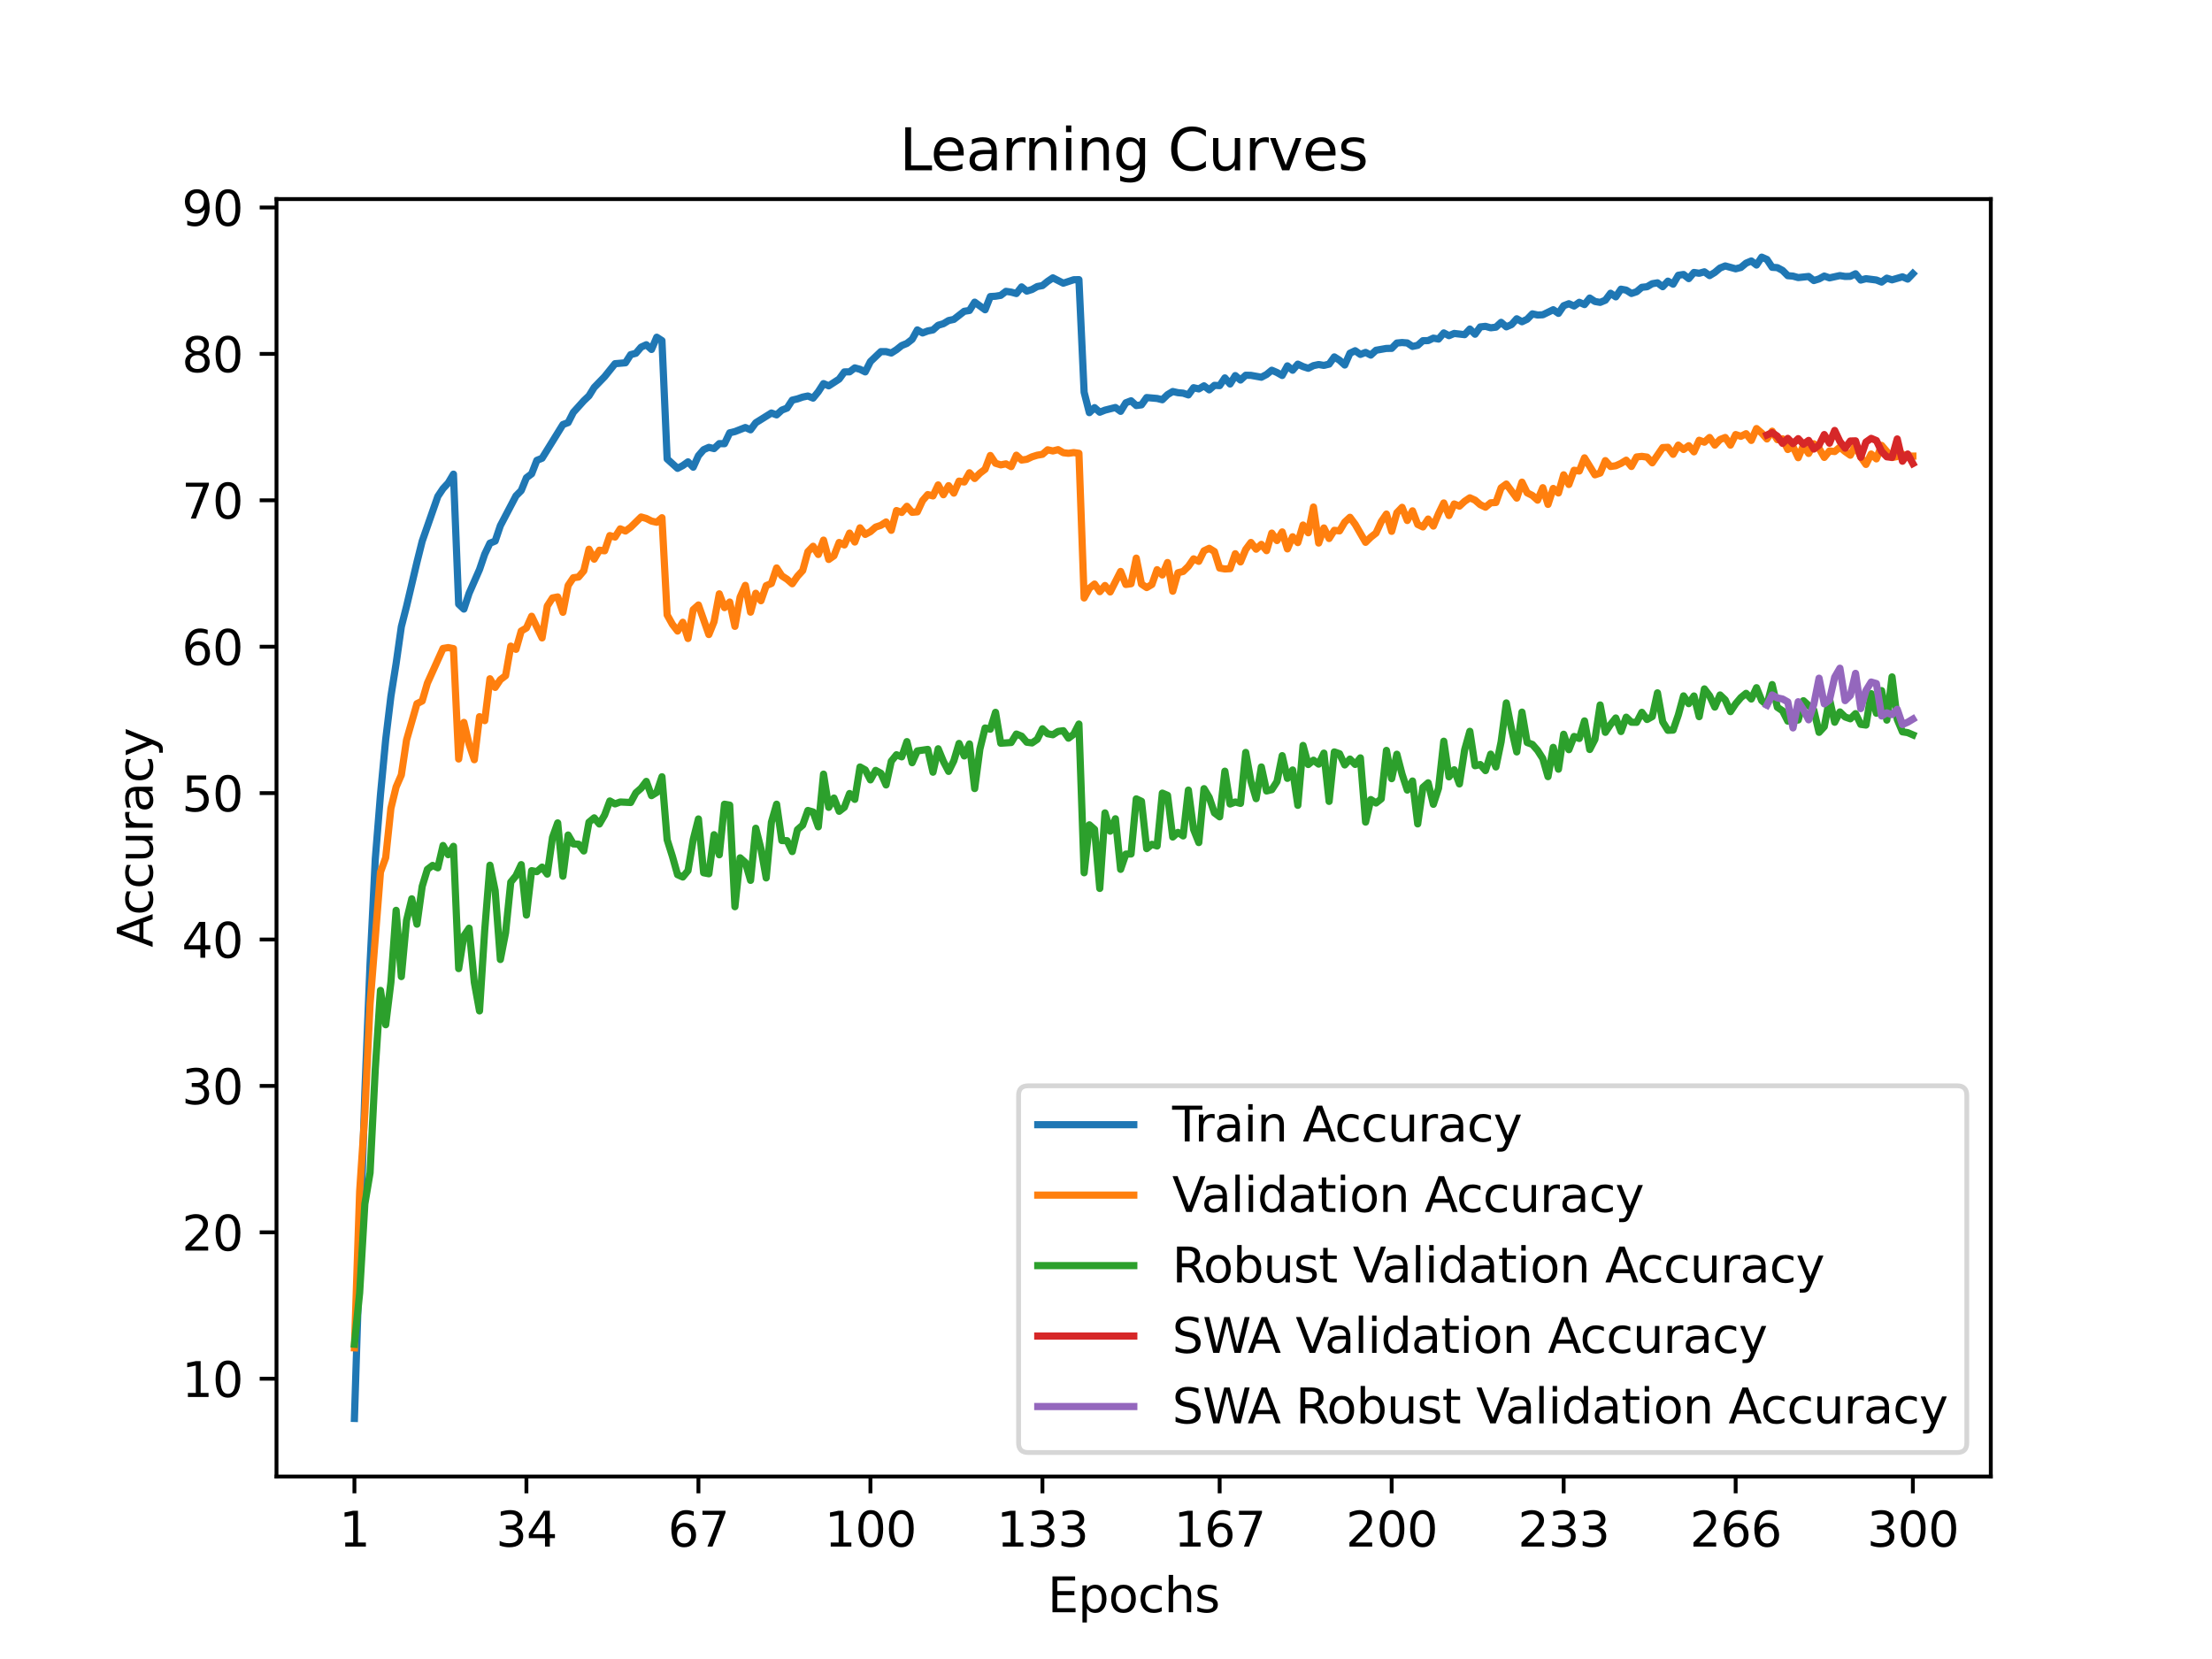 <?xml version="1.0" encoding="utf-8" standalone="no"?>
<!DOCTYPE svg PUBLIC "-//W3C//DTD SVG 1.1//EN"
  "http://www.w3.org/Graphics/SVG/1.1/DTD/svg11.dtd">
<svg xmlns:xlink="http://www.w3.org/1999/xlink" width="460.8pt" height="345.6pt" viewBox="0 0 460.8 345.6" xmlns="http://www.w3.org/2000/svg" version="1.1">
 <defs>
  <style type="text/css">*{stroke-linejoin: round; stroke-linecap: butt}</style>
 </defs>
 <g id="figure_1">
  <g id="patch_1">
   <path d="M 0 345.6 
L 460.8 345.6 
L 460.8 0 
L 0 0 
z
" style="fill: #ffffff"/>
  </g>
  <g id="axes_1">
   <g id="patch_2">
    <path d="M 57.6 307.584 
L 414.72 307.584 
L 414.72 41.472 
L 57.6 41.472 
z
" style="fill: #ffffff"/>
   </g>
   <g id="matplotlib.axis_1">
    <g id="xtick_1">
     <g id="line2d_1">
      <defs>
       <path id="m2b0ee8f281" d="M 0 0 
L 0 3.5 
" style="stroke: #000000; stroke-width: 0.8"/>
      </defs>
      <g>
       <use xlink:href="#m2b0ee8f281" x="73.833" y="307.584" style="stroke: #000000; stroke-width: 0.8"/>
      </g>
     </g>
     <g id="text_1">
      <!-- 1 -->
      <g transform="translate(70.651 322.182) scale(0.1 -0.1)">
       <defs>
        <path id="DejaVuSans-31" d="M 794 531 
L 1825 531 
L 1825 4091 
L 703 3866 
L 703 4441 
L 1819 4666 
L 2450 4666 
L 2450 531 
L 3481 531 
L 3481 0 
L 794 0 
L 794 531 
z
" transform="scale(0.016)"/>
       </defs>
       <use xlink:href="#DejaVuSans-31"/>
      </g>
     </g>
    </g>
    <g id="xtick_2">
     <g id="line2d_2">
      <g>
       <use xlink:href="#m2b0ee8f281" x="109.664" y="307.584" style="stroke: #000000; stroke-width: 0.8"/>
      </g>
     </g>
     <g id="text_2">
      <!-- 34 -->
      <g transform="translate(103.302 322.182) scale(0.1 -0.1)">
       <defs>
        <path id="DejaVuSans-33" d="M 2597 2516 
Q 3050 2419 3304 2112 
Q 3559 1806 3559 1356 
Q 3559 666 3084 287 
Q 2609 -91 1734 -91 
Q 1441 -91 1130 -33 
Q 819 25 488 141 
L 488 750 
Q 750 597 1062 519 
Q 1375 441 1716 441 
Q 2309 441 2620 675 
Q 2931 909 2931 1356 
Q 2931 1769 2642 2001 
Q 2353 2234 1838 2234 
L 1294 2234 
L 1294 2753 
L 1863 2753 
Q 2328 2753 2575 2939 
Q 2822 3125 2822 3475 
Q 2822 3834 2567 4026 
Q 2313 4219 1838 4219 
Q 1578 4219 1281 4162 
Q 984 4106 628 3988 
L 628 4550 
Q 988 4650 1302 4700 
Q 1616 4750 1894 4750 
Q 2613 4750 3031 4423 
Q 3450 4097 3450 3541 
Q 3450 3153 3228 2886 
Q 3006 2619 2597 2516 
z
" transform="scale(0.016)"/>
        <path id="DejaVuSans-34" d="M 2419 4116 
L 825 1625 
L 2419 1625 
L 2419 4116 
z
M 2253 4666 
L 3047 4666 
L 3047 1625 
L 3713 1625 
L 3713 1100 
L 3047 1100 
L 3047 0 
L 2419 0 
L 2419 1100 
L 313 1100 
L 313 1709 
L 2253 4666 
z
" transform="scale(0.016)"/>
       </defs>
       <use xlink:href="#DejaVuSans-33"/>
       <use xlink:href="#DejaVuSans-34" x="63.623"/>
      </g>
     </g>
    </g>
    <g id="xtick_3">
     <g id="line2d_3">
      <g>
       <use xlink:href="#m2b0ee8f281" x="145.496" y="307.584" style="stroke: #000000; stroke-width: 0.8"/>
      </g>
     </g>
     <g id="text_3">
      <!-- 67 -->
      <g transform="translate(139.133 322.182) scale(0.1 -0.1)">
       <defs>
        <path id="DejaVuSans-36" d="M 2113 2584 
Q 1688 2584 1439 2293 
Q 1191 2003 1191 1497 
Q 1191 994 1439 701 
Q 1688 409 2113 409 
Q 2538 409 2786 701 
Q 3034 994 3034 1497 
Q 3034 2003 2786 2293 
Q 2538 2584 2113 2584 
z
M 3366 4563 
L 3366 3988 
Q 3128 4100 2886 4159 
Q 2644 4219 2406 4219 
Q 1781 4219 1451 3797 
Q 1122 3375 1075 2522 
Q 1259 2794 1537 2939 
Q 1816 3084 2150 3084 
Q 2853 3084 3261 2657 
Q 3669 2231 3669 1497 
Q 3669 778 3244 343 
Q 2819 -91 2113 -91 
Q 1303 -91 875 529 
Q 447 1150 447 2328 
Q 447 3434 972 4092 
Q 1497 4750 2381 4750 
Q 2619 4750 2861 4703 
Q 3103 4656 3366 4563 
z
" transform="scale(0.016)"/>
        <path id="DejaVuSans-37" d="M 525 4666 
L 3525 4666 
L 3525 4397 
L 1831 0 
L 1172 0 
L 2766 4134 
L 525 4134 
L 525 4666 
z
" transform="scale(0.016)"/>
       </defs>
       <use xlink:href="#DejaVuSans-36"/>
       <use xlink:href="#DejaVuSans-37" x="63.623"/>
      </g>
     </g>
    </g>
    <g id="xtick_4">
     <g id="line2d_4">
      <g>
       <use xlink:href="#m2b0ee8f281" x="181.327" y="307.584" style="stroke: #000000; stroke-width: 0.8"/>
      </g>
     </g>
     <g id="text_4">
      <!-- 100 -->
      <g transform="translate(171.783 322.182) scale(0.1 -0.1)">
       <defs>
        <path id="DejaVuSans-30" d="M 2034 4250 
Q 1547 4250 1301 3770 
Q 1056 3291 1056 2328 
Q 1056 1369 1301 889 
Q 1547 409 2034 409 
Q 2525 409 2770 889 
Q 3016 1369 3016 2328 
Q 3016 3291 2770 3770 
Q 2525 4250 2034 4250 
z
M 2034 4750 
Q 2819 4750 3233 4129 
Q 3647 3509 3647 2328 
Q 3647 1150 3233 529 
Q 2819 -91 2034 -91 
Q 1250 -91 836 529 
Q 422 1150 422 2328 
Q 422 3509 836 4129 
Q 1250 4750 2034 4750 
z
" transform="scale(0.016)"/>
       </defs>
       <use xlink:href="#DejaVuSans-31"/>
       <use xlink:href="#DejaVuSans-30" x="63.623"/>
       <use xlink:href="#DejaVuSans-30" x="127.246"/>
      </g>
     </g>
    </g>
    <g id="xtick_5">
     <g id="line2d_5">
      <g>
       <use xlink:href="#m2b0ee8f281" x="217.158" y="307.584" style="stroke: #000000; stroke-width: 0.8"/>
      </g>
     </g>
     <g id="text_5">
      <!-- 133 -->
      <g transform="translate(207.615 322.182) scale(0.1 -0.1)">
       <use xlink:href="#DejaVuSans-31"/>
       <use xlink:href="#DejaVuSans-33" x="63.623"/>
       <use xlink:href="#DejaVuSans-33" x="127.246"/>
      </g>
     </g>
    </g>
    <g id="xtick_6">
     <g id="line2d_6">
      <g>
       <use xlink:href="#m2b0ee8f281" x="254.076" y="307.584" style="stroke: #000000; stroke-width: 0.8"/>
      </g>
     </g>
     <g id="text_6">
      <!-- 167 -->
      <g transform="translate(244.532 322.182) scale(0.1 -0.1)">
       <use xlink:href="#DejaVuSans-31"/>
       <use xlink:href="#DejaVuSans-36" x="63.623"/>
       <use xlink:href="#DejaVuSans-37" x="127.246"/>
      </g>
     </g>
    </g>
    <g id="xtick_7">
     <g id="line2d_7">
      <g>
       <use xlink:href="#m2b0ee8f281" x="289.907" y="307.584" style="stroke: #000000; stroke-width: 0.8"/>
      </g>
     </g>
     <g id="text_7">
      <!-- 200 -->
      <g transform="translate(280.363 322.182) scale(0.1 -0.1)">
       <defs>
        <path id="DejaVuSans-32" d="M 1228 531 
L 3431 531 
L 3431 0 
L 469 0 
L 469 531 
Q 828 903 1448 1529 
Q 2069 2156 2228 2338 
Q 2531 2678 2651 2914 
Q 2772 3150 2772 3378 
Q 2772 3750 2511 3984 
Q 2250 4219 1831 4219 
Q 1534 4219 1204 4116 
Q 875 4013 500 3803 
L 500 4441 
Q 881 4594 1212 4672 
Q 1544 4750 1819 4750 
Q 2544 4750 2975 4387 
Q 3406 4025 3406 3419 
Q 3406 3131 3298 2873 
Q 3191 2616 2906 2266 
Q 2828 2175 2409 1742 
Q 1991 1309 1228 531 
z
" transform="scale(0.016)"/>
       </defs>
       <use xlink:href="#DejaVuSans-32"/>
       <use xlink:href="#DejaVuSans-30" x="63.623"/>
       <use xlink:href="#DejaVuSans-30" x="127.246"/>
      </g>
     </g>
    </g>
    <g id="xtick_8">
     <g id="line2d_8">
      <g>
       <use xlink:href="#m2b0ee8f281" x="325.739" y="307.584" style="stroke: #000000; stroke-width: 0.8"/>
      </g>
     </g>
     <g id="text_8">
      <!-- 233 -->
      <g transform="translate(316.195 322.182) scale(0.1 -0.1)">
       <use xlink:href="#DejaVuSans-32"/>
       <use xlink:href="#DejaVuSans-33" x="63.623"/>
       <use xlink:href="#DejaVuSans-33" x="127.246"/>
      </g>
     </g>
    </g>
    <g id="xtick_9">
     <g id="line2d_9">
      <g>
       <use xlink:href="#m2b0ee8f281" x="361.57" y="307.584" style="stroke: #000000; stroke-width: 0.8"/>
      </g>
     </g>
     <g id="text_9">
      <!-- 266 -->
      <g transform="translate(352.026 322.182) scale(0.1 -0.1)">
       <use xlink:href="#DejaVuSans-32"/>
       <use xlink:href="#DejaVuSans-36" x="63.623"/>
       <use xlink:href="#DejaVuSans-36" x="127.246"/>
      </g>
     </g>
    </g>
    <g id="xtick_10">
     <g id="line2d_10">
      <g>
       <use xlink:href="#m2b0ee8f281" x="398.487" y="307.584" style="stroke: #000000; stroke-width: 0.8"/>
      </g>
     </g>
     <g id="text_10">
      <!-- 300 -->
      <g transform="translate(388.944 322.182) scale(0.1 -0.1)">
       <use xlink:href="#DejaVuSans-33"/>
       <use xlink:href="#DejaVuSans-30" x="63.623"/>
       <use xlink:href="#DejaVuSans-30" x="127.246"/>
      </g>
     </g>
    </g>
    <g id="text_11">
     <!-- Epochs -->
     <g transform="translate(218.244 335.861) scale(0.1 -0.1)">
      <defs>
       <path id="DejaVuSans-45" d="M 628 4666 
L 3578 4666 
L 3578 4134 
L 1259 4134 
L 1259 2753 
L 3481 2753 
L 3481 2222 
L 1259 2222 
L 1259 531 
L 3634 531 
L 3634 0 
L 628 0 
L 628 4666 
z
" transform="scale(0.016)"/>
       <path id="DejaVuSans-70" d="M 1159 525 
L 1159 -1331 
L 581 -1331 
L 581 3500 
L 1159 3500 
L 1159 2969 
Q 1341 3281 1617 3432 
Q 1894 3584 2278 3584 
Q 2916 3584 3314 3078 
Q 3713 2572 3713 1747 
Q 3713 922 3314 415 
Q 2916 -91 2278 -91 
Q 1894 -91 1617 61 
Q 1341 213 1159 525 
z
M 3116 1747 
Q 3116 2381 2855 2742 
Q 2594 3103 2138 3103 
Q 1681 3103 1420 2742 
Q 1159 2381 1159 1747 
Q 1159 1113 1420 752 
Q 1681 391 2138 391 
Q 2594 391 2855 752 
Q 3116 1113 3116 1747 
z
" transform="scale(0.016)"/>
       <path id="DejaVuSans-6f" d="M 1959 3097 
Q 1497 3097 1228 2736 
Q 959 2375 959 1747 
Q 959 1119 1226 758 
Q 1494 397 1959 397 
Q 2419 397 2687 759 
Q 2956 1122 2956 1747 
Q 2956 2369 2687 2733 
Q 2419 3097 1959 3097 
z
M 1959 3584 
Q 2709 3584 3137 3096 
Q 3566 2609 3566 1747 
Q 3566 888 3137 398 
Q 2709 -91 1959 -91 
Q 1206 -91 779 398 
Q 353 888 353 1747 
Q 353 2609 779 3096 
Q 1206 3584 1959 3584 
z
" transform="scale(0.016)"/>
       <path id="DejaVuSans-63" d="M 3122 3366 
L 3122 2828 
Q 2878 2963 2633 3030 
Q 2388 3097 2138 3097 
Q 1578 3097 1268 2742 
Q 959 2388 959 1747 
Q 959 1106 1268 751 
Q 1578 397 2138 397 
Q 2388 397 2633 464 
Q 2878 531 3122 666 
L 3122 134 
Q 2881 22 2623 -34 
Q 2366 -91 2075 -91 
Q 1284 -91 818 406 
Q 353 903 353 1747 
Q 353 2603 823 3093 
Q 1294 3584 2113 3584 
Q 2378 3584 2631 3529 
Q 2884 3475 3122 3366 
z
" transform="scale(0.016)"/>
       <path id="DejaVuSans-68" d="M 3513 2113 
L 3513 0 
L 2938 0 
L 2938 2094 
Q 2938 2591 2744 2837 
Q 2550 3084 2163 3084 
Q 1697 3084 1428 2787 
Q 1159 2491 1159 1978 
L 1159 0 
L 581 0 
L 581 4863 
L 1159 4863 
L 1159 2956 
Q 1366 3272 1645 3428 
Q 1925 3584 2291 3584 
Q 2894 3584 3203 3211 
Q 3513 2838 3513 2113 
z
" transform="scale(0.016)"/>
       <path id="DejaVuSans-73" d="M 2834 3397 
L 2834 2853 
Q 2591 2978 2328 3040 
Q 2066 3103 1784 3103 
Q 1356 3103 1142 2972 
Q 928 2841 928 2578 
Q 928 2378 1081 2264 
Q 1234 2150 1697 2047 
L 1894 2003 
Q 2506 1872 2764 1633 
Q 3022 1394 3022 966 
Q 3022 478 2636 193 
Q 2250 -91 1575 -91 
Q 1294 -91 989 -36 
Q 684 19 347 128 
L 347 722 
Q 666 556 975 473 
Q 1284 391 1588 391 
Q 1994 391 2212 530 
Q 2431 669 2431 922 
Q 2431 1156 2273 1281 
Q 2116 1406 1581 1522 
L 1381 1569 
Q 847 1681 609 1914 
Q 372 2147 372 2553 
Q 372 3047 722 3315 
Q 1072 3584 1716 3584 
Q 2034 3584 2315 3537 
Q 2597 3491 2834 3397 
z
" transform="scale(0.016)"/>
      </defs>
      <use xlink:href="#DejaVuSans-45"/>
      <use xlink:href="#DejaVuSans-70" x="63.184"/>
      <use xlink:href="#DejaVuSans-6f" x="126.66"/>
      <use xlink:href="#DejaVuSans-63" x="187.842"/>
      <use xlink:href="#DejaVuSans-68" x="242.822"/>
      <use xlink:href="#DejaVuSans-73" x="306.201"/>
     </g>
    </g>
   </g>
   <g id="matplotlib.axis_2">
    <g id="ytick_1">
     <g id="line2d_11">
      <defs>
       <path id="m6cc49aace4" d="M 0 0 
L -3.5 0 
" style="stroke: #000000; stroke-width: 0.8"/>
      </defs>
      <g>
       <use xlink:href="#m6cc49aace4" x="57.6" y="287.217" style="stroke: #000000; stroke-width: 0.8"/>
      </g>
     </g>
     <g id="text_12">
      <!-- 10 -->
      <g transform="translate(37.875 291.016) scale(0.1 -0.1)">
       <use xlink:href="#DejaVuSans-31"/>
       <use xlink:href="#DejaVuSans-30" x="63.623"/>
      </g>
     </g>
    </g>
    <g id="ytick_2">
     <g id="line2d_12">
      <g>
       <use xlink:href="#m6cc49aace4" x="57.6" y="256.717" style="stroke: #000000; stroke-width: 0.8"/>
      </g>
     </g>
     <g id="text_13">
      <!-- 20 -->
      <g transform="translate(37.875 260.517) scale(0.1 -0.1)">
       <use xlink:href="#DejaVuSans-32"/>
       <use xlink:href="#DejaVuSans-30" x="63.623"/>
      </g>
     </g>
    </g>
    <g id="ytick_3">
     <g id="line2d_13">
      <g>
       <use xlink:href="#m6cc49aace4" x="57.6" y="226.218" style="stroke: #000000; stroke-width: 0.8"/>
      </g>
     </g>
     <g id="text_14">
      <!-- 30 -->
      <g transform="translate(37.875 230.017) scale(0.1 -0.1)">
       <use xlink:href="#DejaVuSans-33"/>
       <use xlink:href="#DejaVuSans-30" x="63.623"/>
      </g>
     </g>
    </g>
    <g id="ytick_4">
     <g id="line2d_14">
      <g>
       <use xlink:href="#m6cc49aace4" x="57.6" y="195.719" style="stroke: #000000; stroke-width: 0.8"/>
      </g>
     </g>
     <g id="text_15">
      <!-- 40 -->
      <g transform="translate(37.875 199.518) scale(0.1 -0.1)">
       <use xlink:href="#DejaVuSans-34"/>
       <use xlink:href="#DejaVuSans-30" x="63.623"/>
      </g>
     </g>
    </g>
    <g id="ytick_5">
     <g id="line2d_15">
      <g>
       <use xlink:href="#m6cc49aace4" x="57.6" y="165.22" style="stroke: #000000; stroke-width: 0.8"/>
      </g>
     </g>
     <g id="text_16">
      <!-- 50 -->
      <g transform="translate(37.875 169.019) scale(0.1 -0.1)">
       <defs>
        <path id="DejaVuSans-35" d="M 691 4666 
L 3169 4666 
L 3169 4134 
L 1269 4134 
L 1269 2991 
Q 1406 3038 1543 3061 
Q 1681 3084 1819 3084 
Q 2600 3084 3056 2656 
Q 3513 2228 3513 1497 
Q 3513 744 3044 326 
Q 2575 -91 1722 -91 
Q 1428 -91 1123 -41 
Q 819 9 494 109 
L 494 744 
Q 775 591 1075 516 
Q 1375 441 1709 441 
Q 2250 441 2565 725 
Q 2881 1009 2881 1497 
Q 2881 1984 2565 2268 
Q 2250 2553 1709 2553 
Q 1456 2553 1204 2497 
Q 953 2441 691 2322 
L 691 4666 
z
" transform="scale(0.016)"/>
       </defs>
       <use xlink:href="#DejaVuSans-35"/>
       <use xlink:href="#DejaVuSans-30" x="63.623"/>
      </g>
     </g>
    </g>
    <g id="ytick_6">
     <g id="line2d_16">
      <g>
       <use xlink:href="#m6cc49aace4" x="57.6" y="134.72" style="stroke: #000000; stroke-width: 0.8"/>
      </g>
     </g>
     <g id="text_17">
      <!-- 60 -->
      <g transform="translate(37.875 138.52) scale(0.1 -0.1)">
       <use xlink:href="#DejaVuSans-36"/>
       <use xlink:href="#DejaVuSans-30" x="63.623"/>
      </g>
     </g>
    </g>
    <g id="ytick_7">
     <g id="line2d_17">
      <g>
       <use xlink:href="#m6cc49aace4" x="57.6" y="104.221" style="stroke: #000000; stroke-width: 0.8"/>
      </g>
     </g>
     <g id="text_18">
      <!-- 70 -->
      <g transform="translate(37.875 108.02) scale(0.1 -0.1)">
       <use xlink:href="#DejaVuSans-37"/>
       <use xlink:href="#DejaVuSans-30" x="63.623"/>
      </g>
     </g>
    </g>
    <g id="ytick_8">
     <g id="line2d_18">
      <g>
       <use xlink:href="#m6cc49aace4" x="57.6" y="73.722" style="stroke: #000000; stroke-width: 0.8"/>
      </g>
     </g>
     <g id="text_19">
      <!-- 80 -->
      <g transform="translate(37.875 77.521) scale(0.1 -0.1)">
       <defs>
        <path id="DejaVuSans-38" d="M 2034 2216 
Q 1584 2216 1326 1975 
Q 1069 1734 1069 1313 
Q 1069 891 1326 650 
Q 1584 409 2034 409 
Q 2484 409 2743 651 
Q 3003 894 3003 1313 
Q 3003 1734 2745 1975 
Q 2488 2216 2034 2216 
z
M 1403 2484 
Q 997 2584 770 2862 
Q 544 3141 544 3541 
Q 544 4100 942 4425 
Q 1341 4750 2034 4750 
Q 2731 4750 3128 4425 
Q 3525 4100 3525 3541 
Q 3525 3141 3298 2862 
Q 3072 2584 2669 2484 
Q 3125 2378 3379 2068 
Q 3634 1759 3634 1313 
Q 3634 634 3220 271 
Q 2806 -91 2034 -91 
Q 1263 -91 848 271 
Q 434 634 434 1313 
Q 434 1759 690 2068 
Q 947 2378 1403 2484 
z
M 1172 3481 
Q 1172 3119 1398 2916 
Q 1625 2713 2034 2713 
Q 2441 2713 2670 2916 
Q 2900 3119 2900 3481 
Q 2900 3844 2670 4047 
Q 2441 4250 2034 4250 
Q 1625 4250 1398 4047 
Q 1172 3844 1172 3481 
z
" transform="scale(0.016)"/>
       </defs>
       <use xlink:href="#DejaVuSans-38"/>
       <use xlink:href="#DejaVuSans-30" x="63.623"/>
      </g>
     </g>
    </g>
    <g id="ytick_9">
     <g id="line2d_19">
      <g>
       <use xlink:href="#m6cc49aace4" x="57.6" y="43.223" style="stroke: #000000; stroke-width: 0.8"/>
      </g>
     </g>
     <g id="text_20">
      <!-- 90 -->
      <g transform="translate(37.875 47.022) scale(0.1 -0.1)">
       <defs>
        <path id="DejaVuSans-39" d="M 703 97 
L 703 672 
Q 941 559 1184 500 
Q 1428 441 1663 441 
Q 2288 441 2617 861 
Q 2947 1281 2994 2138 
Q 2813 1869 2534 1725 
Q 2256 1581 1919 1581 
Q 1219 1581 811 2004 
Q 403 2428 403 3163 
Q 403 3881 828 4315 
Q 1253 4750 1959 4750 
Q 2769 4750 3195 4129 
Q 3622 3509 3622 2328 
Q 3622 1225 3098 567 
Q 2575 -91 1691 -91 
Q 1453 -91 1209 -44 
Q 966 3 703 97 
z
M 1959 2075 
Q 2384 2075 2632 2365 
Q 2881 2656 2881 3163 
Q 2881 3666 2632 3958 
Q 2384 4250 1959 4250 
Q 1534 4250 1286 3958 
Q 1038 3666 1038 3163 
Q 1038 2656 1286 2365 
Q 1534 2075 1959 2075 
z
" transform="scale(0.016)"/>
       </defs>
       <use xlink:href="#DejaVuSans-39"/>
       <use xlink:href="#DejaVuSans-30" x="63.623"/>
      </g>
     </g>
    </g>
    <g id="text_21">
     <!-- Accuracy -->
     <g transform="translate(31.795 197.356) rotate(-90) scale(0.1 -0.1)">
      <defs>
       <path id="DejaVuSans-41" d="M 2188 4044 
L 1331 1722 
L 3047 1722 
L 2188 4044 
z
M 1831 4666 
L 2547 4666 
L 4325 0 
L 3669 0 
L 3244 1197 
L 1141 1197 
L 716 0 
L 50 0 
L 1831 4666 
z
" transform="scale(0.016)"/>
       <path id="DejaVuSans-75" d="M 544 1381 
L 544 3500 
L 1119 3500 
L 1119 1403 
Q 1119 906 1312 657 
Q 1506 409 1894 409 
Q 2359 409 2629 706 
Q 2900 1003 2900 1516 
L 2900 3500 
L 3475 3500 
L 3475 0 
L 2900 0 
L 2900 538 
Q 2691 219 2414 64 
Q 2138 -91 1772 -91 
Q 1169 -91 856 284 
Q 544 659 544 1381 
z
M 1991 3584 
L 1991 3584 
z
" transform="scale(0.016)"/>
       <path id="DejaVuSans-72" d="M 2631 2963 
Q 2534 3019 2420 3045 
Q 2306 3072 2169 3072 
Q 1681 3072 1420 2755 
Q 1159 2438 1159 1844 
L 1159 0 
L 581 0 
L 581 3500 
L 1159 3500 
L 1159 2956 
Q 1341 3275 1631 3429 
Q 1922 3584 2338 3584 
Q 2397 3584 2469 3576 
Q 2541 3569 2628 3553 
L 2631 2963 
z
" transform="scale(0.016)"/>
       <path id="DejaVuSans-61" d="M 2194 1759 
Q 1497 1759 1228 1600 
Q 959 1441 959 1056 
Q 959 750 1161 570 
Q 1363 391 1709 391 
Q 2188 391 2477 730 
Q 2766 1069 2766 1631 
L 2766 1759 
L 2194 1759 
z
M 3341 1997 
L 3341 0 
L 2766 0 
L 2766 531 
Q 2569 213 2275 61 
Q 1981 -91 1556 -91 
Q 1019 -91 701 211 
Q 384 513 384 1019 
Q 384 1609 779 1909 
Q 1175 2209 1959 2209 
L 2766 2209 
L 2766 2266 
Q 2766 2663 2505 2880 
Q 2244 3097 1772 3097 
Q 1472 3097 1187 3025 
Q 903 2953 641 2809 
L 641 3341 
Q 956 3463 1253 3523 
Q 1550 3584 1831 3584 
Q 2591 3584 2966 3190 
Q 3341 2797 3341 1997 
z
" transform="scale(0.016)"/>
       <path id="DejaVuSans-79" d="M 2059 -325 
Q 1816 -950 1584 -1140 
Q 1353 -1331 966 -1331 
L 506 -1331 
L 506 -850 
L 844 -850 
Q 1081 -850 1212 -737 
Q 1344 -625 1503 -206 
L 1606 56 
L 191 3500 
L 800 3500 
L 1894 763 
L 2988 3500 
L 3597 3500 
L 2059 -325 
z
" transform="scale(0.016)"/>
      </defs>
      <use xlink:href="#DejaVuSans-41"/>
      <use xlink:href="#DejaVuSans-63" x="66.658"/>
      <use xlink:href="#DejaVuSans-63" x="121.639"/>
      <use xlink:href="#DejaVuSans-75" x="176.619"/>
      <use xlink:href="#DejaVuSans-72" x="239.998"/>
      <use xlink:href="#DejaVuSans-61" x="281.111"/>
      <use xlink:href="#DejaVuSans-63" x="342.391"/>
      <use xlink:href="#DejaVuSans-79" x="397.371"/>
     </g>
    </g>
   </g>
   <g id="line2d_20">
    <path d="M 73.833 295.488 
L 76.004 227.639 
L 77.09 200.745 
L 78.176 178.987 
L 79.262 165.519 
L 80.348 154.057 
L 81.433 145.06 
L 82.519 138.216 
L 83.605 130.554 
L 84.691 126.303 
L 86.862 117.098 
L 87.948 112.749 
L 91.206 103.41 
L 92.291 101.787 
L 93.377 100.61 
L 94.463 98.774 
L 95.549 125.851 
L 96.635 126.882 
L 97.72 123.594 
L 99.892 118.641 
L 100.978 115.445 
L 102.064 113.151 
L 103.149 112.718 
L 104.235 109.504 
L 107.493 103.288 
L 108.578 102.196 
L 109.664 99.524 
L 110.75 98.707 
L 111.836 95.901 
L 112.922 95.462 
L 117.265 88.441 
L 118.351 88.038 
L 119.436 85.903 
L 121.608 83.494 
L 122.694 82.457 
L 123.78 80.712 
L 125.951 78.468 
L 128.123 75.765 
L 130.294 75.576 
L 131.38 73.88 
L 132.466 73.594 
L 133.552 72.313 
L 134.638 71.819 
L 135.723 72.801 
L 136.809 70.251 
L 137.895 70.953 
L 138.981 95.608 
L 141.152 97.566 
L 142.238 96.987 
L 143.324 96.212 
L 144.41 97.322 
L 145.496 94.931 
L 146.581 93.675 
L 147.667 93.193 
L 148.753 93.449 
L 149.839 92.412 
L 150.925 92.43 
L 152.01 90.161 
L 153.096 89.905 
L 155.268 89.057 
L 156.354 89.539 
L 157.439 88.069 
L 160.697 86.037 
L 161.783 86.428 
L 162.868 85.434 
L 163.954 85.013 
L 165.04 83.354 
L 166.126 83.097 
L 167.212 82.719 
L 168.297 82.493 
L 169.383 82.933 
L 170.469 81.597 
L 171.555 79.913 
L 172.641 80.377 
L 174.812 78.968 
L 175.898 77.473 
L 176.984 77.461 
L 178.07 76.638 
L 179.155 76.937 
L 180.241 77.473 
L 181.327 75.32 
L 183.499 73.246 
L 184.584 73.246 
L 185.67 73.539 
L 186.756 72.85 
L 187.842 71.983 
L 188.928 71.538 
L 190.013 70.69 
L 191.099 68.726 
L 192.185 69.361 
L 193.271 68.946 
L 194.357 68.726 
L 195.442 67.756 
L 196.528 67.433 
L 197.614 66.774 
L 198.7 66.536 
L 200.871 64.847 
L 201.957 64.676 
L 203.043 62.943 
L 205.215 64.529 
L 206.3 61.778 
L 207.386 61.711 
L 208.472 61.528 
L 209.558 60.693 
L 210.644 60.851 
L 211.729 61.15 
L 212.815 59.765 
L 213.901 60.644 
L 214.987 60.308 
L 216.073 59.692 
L 217.158 59.491 
L 218.244 58.613 
L 219.33 57.881 
L 221.502 58.991 
L 223.673 58.277 
L 224.759 58.253 
L 225.845 81.713 
L 226.931 85.964 
L 228.016 84.921 
L 229.102 85.873 
L 230.188 85.44 
L 232.36 84.891 
L 233.445 85.69 
L 234.531 83.909 
L 235.617 83.494 
L 236.703 84.482 
L 237.789 84.336 
L 238.875 82.817 
L 241.046 83.006 
L 242.132 83.274 
L 243.218 82.213 
L 244.304 81.56 
L 245.389 81.804 
L 246.475 81.902 
L 247.561 82.268 
L 248.647 80.767 
L 249.733 81.017 
L 250.818 80.377 
L 251.904 81.213 
L 252.99 80.273 
L 254.076 80.334 
L 255.162 78.724 
L 256.247 79.993 
L 257.333 78.242 
L 258.419 79.169 
L 259.505 78.169 
L 260.591 78.193 
L 262.762 78.583 
L 263.848 78.01 
L 264.934 77.126 
L 266.02 77.601 
L 267.105 78.217 
L 268.191 76.217 
L 269.277 77.126 
L 270.363 75.857 
L 271.449 76.369 
L 272.534 76.723 
L 273.62 76.168 
L 274.706 75.936 
L 275.792 76.119 
L 276.878 75.851 
L 277.963 74.35 
L 279.049 75.046 
L 280.135 76.04 
L 281.221 73.582 
L 282.307 73.063 
L 283.392 73.832 
L 284.478 73.411 
L 285.564 73.972 
L 286.65 72.966 
L 288.821 72.581 
L 289.907 72.575 
L 290.993 71.459 
L 292.079 71.355 
L 293.165 71.441 
L 294.25 72.166 
L 295.336 71.935 
L 296.422 70.971 
L 297.508 70.953 
L 298.594 70.44 
L 299.679 70.629 
L 300.765 69.354 
L 301.851 69.928 
L 302.937 69.464 
L 305.108 69.714 
L 306.194 68.543 
L 307.28 69.623 
L 308.366 68.104 
L 309.452 67.982 
L 310.537 68.287 
L 311.623 68.153 
L 312.709 67.152 
L 313.795 68.086 
L 314.881 67.616 
L 315.966 66.408 
L 317.052 67.024 
L 318.138 66.506 
L 319.224 65.383 
L 320.31 65.621 
L 321.395 65.573 
L 323.567 64.523 
L 324.653 65.28 
L 325.739 63.688 
L 326.824 63.267 
L 327.91 63.749 
L 328.996 62.974 
L 330.082 63.45 
L 331.168 62.089 
L 332.253 62.803 
L 333.339 62.992 
L 334.425 62.541 
L 335.511 61.089 
L 336.597 61.839 
L 337.682 60.241 
L 338.768 60.436 
L 339.854 61.132 
L 340.94 60.772 
L 342.026 59.851 
L 343.111 59.735 
L 344.197 59.101 
L 345.283 58.918 
L 346.369 59.723 
L 347.455 58.57 
L 348.54 59.198 
L 349.626 57.344 
L 350.712 57.179 
L 351.798 58.039 
L 352.884 56.758 
L 353.969 56.929 
L 355.055 56.624 
L 356.141 57.411 
L 357.227 56.752 
L 358.313 55.837 
L 359.398 55.398 
L 361.57 55.996 
L 362.656 55.721 
L 363.742 54.818 
L 364.827 54.367 
L 365.913 55.209 
L 366.999 53.568 
L 368.085 54.05 
L 369.171 55.685 
L 370.256 55.752 
L 371.342 56.337 
L 372.428 57.429 
L 373.514 57.521 
L 374.6 57.826 
L 376.771 57.594 
L 377.857 58.442 
L 378.943 58.106 
L 380.029 57.509 
L 381.114 57.887 
L 383.286 57.411 
L 384.372 57.588 
L 385.458 57.563 
L 386.543 57.033 
L 387.629 58.344 
L 388.715 58.057 
L 390.887 58.332 
L 391.972 58.759 
L 393.058 57.948 
L 394.144 58.295 
L 396.316 57.667 
L 397.401 58.137 
L 398.487 57.002 
L 398.487 57.002 
" clip-path="url(#p203d936901)" style="fill: none; stroke: #1f77b4; stroke-width: 1.5; stroke-linecap: square"/>
   </g>
   <g id="line2d_21">
    <path d="M 73.833 280.781 
L 74.919 248.269 
L 76.004 231.921 
L 77.09 209.2 
L 79.262 181.659 
L 80.348 178.67 
L 81.433 168.392 
L 82.519 163.939 
L 83.605 161.438 
L 84.691 154.148 
L 86.862 146.585 
L 87.948 146.036 
L 89.034 142.315 
L 92.291 135.086 
L 93.377 134.903 
L 94.463 135.117 
L 95.549 158.113 
L 96.635 150.488 
L 97.72 155.033 
L 98.806 158.266 
L 99.892 149.299 
L 100.978 150.123 
L 102.064 141.4 
L 103.149 143.199 
L 104.235 141.583 
L 105.321 140.759 
L 106.407 134.598 
L 107.493 135.269 
L 108.578 131.457 
L 109.664 130.816 
L 110.75 128.377 
L 112.922 132.89 
L 114.007 126.242 
L 115.093 124.564 
L 116.179 124.351 
L 117.265 127.553 
L 118.351 121.972 
L 119.436 120.355 
L 120.522 120.203 
L 121.608 118.922 
L 122.694 114.408 
L 123.78 116.482 
L 124.865 114.621 
L 125.951 114.743 
L 127.037 111.571 
L 128.123 111.876 
L 129.209 110.168 
L 130.294 110.626 
L 131.38 109.833 
L 133.552 107.698 
L 134.638 108.003 
L 135.723 108.552 
L 136.809 108.796 
L 137.895 107.851 
L 138.981 128.102 
L 140.067 130.054 
L 141.152 131.457 
L 142.238 129.627 
L 143.324 133.012 
L 144.41 127.004 
L 145.496 126.028 
L 147.667 132.189 
L 148.753 129.505 
L 149.839 123.71 
L 150.925 126.577 
L 152.01 125.418 
L 153.096 130.481 
L 154.182 124.381 
L 155.268 121.941 
L 156.354 127.523 
L 157.439 123.588 
L 158.525 125.144 
L 159.611 122.002 
L 160.697 121.545 
L 161.783 118.312 
L 162.868 119.959 
L 163.954 120.66 
L 165.04 121.606 
L 166.126 120.05 
L 167.212 118.861 
L 168.297 114.926 
L 169.383 113.798 
L 170.469 115.506 
L 171.555 112.517 
L 172.641 116.543 
L 173.726 115.78 
L 174.812 113.005 
L 175.898 113.523 
L 176.984 111.053 
L 178.07 112.913 
L 179.155 109.955 
L 180.241 111.327 
L 181.327 110.748 
L 182.413 109.803 
L 183.499 109.437 
L 184.584 108.735 
L 185.67 110.473 
L 186.756 106.356 
L 187.842 106.753 
L 188.928 105.472 
L 190.013 106.722 
L 191.099 106.631 
L 192.185 104.282 
L 193.271 103.032 
L 194.357 103.306 
L 195.442 101.019 
L 196.528 103.062 
L 197.614 101.171 
L 198.7 102.727 
L 199.786 100.226 
L 200.871 100.409 
L 201.957 98.487 
L 203.043 99.677 
L 204.129 98.579 
L 205.215 97.755 
L 206.3 94.888 
L 207.386 96.505 
L 208.472 96.84 
L 209.558 96.627 
L 210.644 97.206 
L 211.729 94.827 
L 212.815 95.834 
L 213.901 95.681 
L 214.987 95.163 
L 216.073 94.827 
L 217.158 94.644 
L 218.244 93.699 
L 219.33 93.943 
L 220.416 93.668 
L 221.502 94.309 
L 222.587 94.431 
L 223.673 94.278 
L 224.759 94.431 
L 225.845 124.564 
L 226.931 122.551 
L 228.016 121.667 
L 229.102 123.253 
L 230.188 121.972 
L 231.274 123.314 
L 233.445 119.044 
L 234.531 121.758 
L 235.617 121.606 
L 236.703 116.268 
L 237.789 121.667 
L 238.875 122.399 
L 239.96 121.758 
L 241.046 118.678 
L 242.132 119.776 
L 243.218 117.183 
L 244.304 123.161 
L 245.389 119.318 
L 246.475 119.044 
L 247.561 117.976 
L 248.647 116.421 
L 249.733 116.939 
L 250.818 114.743 
L 251.904 114.225 
L 252.99 114.896 
L 254.076 118.342 
L 255.162 118.525 
L 256.247 118.464 
L 257.333 115.353 
L 258.419 117.061 
L 259.505 114.469 
L 260.591 113.005 
L 261.676 114.408 
L 262.762 113.401 
L 263.848 114.713 
L 264.934 111.053 
L 266.02 112.608 
L 267.105 110.809 
L 268.191 114.347 
L 269.277 111.815 
L 270.363 113.035 
L 271.449 109.376 
L 272.534 110.992 
L 273.62 105.624 
L 274.706 113.127 
L 275.792 109.986 
L 276.878 112.181 
L 277.963 110.473 
L 279.049 110.595 
L 280.135 108.766 
L 281.221 107.759 
L 282.307 109.223 
L 284.478 112.974 
L 285.564 111.907 
L 286.65 111.053 
L 287.736 108.674 
L 288.821 107.088 
L 289.907 110.687 
L 290.993 106.814 
L 292.079 105.685 
L 293.165 108.43 
L 294.25 106.417 
L 295.336 109.254 
L 296.422 109.772 
L 297.508 108.125 
L 298.594 109.589 
L 299.679 106.997 
L 300.765 104.77 
L 301.851 107.393 
L 302.937 104.984 
L 304.023 105.441 
L 305.108 104.435 
L 306.194 103.703 
L 307.28 104.191 
L 308.366 105.136 
L 309.452 105.655 
L 310.537 104.74 
L 311.623 104.679 
L 312.709 101.629 
L 313.795 100.836 
L 315.966 103.764 
L 317.052 100.439 
L 318.138 102.666 
L 319.224 103.215 
L 320.31 104.191 
L 321.395 101.598 
L 322.481 105.075 
L 323.567 101.751 
L 324.653 102.696 
L 325.739 98.914 
L 326.824 100.927 
L 327.91 97.969 
L 328.996 98.121 
L 330.082 95.376 
L 332.253 98.914 
L 333.339 98.548 
L 334.425 95.956 
L 335.511 97.176 
L 336.597 97.023 
L 337.682 96.535 
L 338.768 95.864 
L 339.854 97.176 
L 340.94 95.193 
L 342.026 95.071 
L 343.111 95.224 
L 344.197 96.413 
L 346.369 93.241 
L 347.455 93.18 
L 348.54 94.644 
L 349.626 92.723 
L 350.712 93.638 
L 351.798 92.845 
L 352.884 94.126 
L 353.969 91.716 
L 355.055 92.113 
L 356.141 91.137 
L 357.227 92.723 
L 358.313 91.564 
L 359.398 91.137 
L 360.484 92.723 
L 361.57 90.527 
L 362.656 90.893 
L 363.742 90.344 
L 364.827 91.747 
L 365.913 89.277 
L 366.999 90.222 
L 368.085 91.442 
L 369.171 89.826 
L 370.256 91.594 
L 371.342 91.411 
L 372.428 93.638 
L 373.514 93.028 
L 374.6 95.346 
L 375.685 92.784 
L 376.771 94.461 
L 377.857 92.448 
L 378.943 93.394 
L 380.029 95.285 
L 381.114 93.943 
L 382.2 94.065 
L 383.286 93.15 
L 384.372 94.065 
L 385.458 94.827 
L 386.543 92.753 
L 387.629 95.193 
L 388.715 96.749 
L 389.801 94.583 
L 390.887 95.59 
L 391.972 92.784 
L 394.144 95.315 
L 395.23 95.102 
L 396.316 94.614 
L 397.401 95.01 
L 398.487 95.01 
L 398.487 95.01 
" clip-path="url(#p203d936901)" style="fill: none; stroke: #ff7f0e; stroke-width: 1.5; stroke-linecap: square"/>
   </g>
   <g id="line2d_22">
    <path d="M 73.833 280.023 
L 74.919 269.359 
L 76.004 250.807 
L 77.09 244.328 
L 78.176 222.705 
L 79.262 206.32 
L 80.348 213.472 
L 81.433 204.616 
L 82.519 189.64 
L 83.605 203.438 
L 84.691 191.722 
L 85.777 187.242 
L 86.862 192.522 
L 87.948 184.655 
L 89.034 181.1 
L 90.12 180.28 
L 91.206 180.785 
L 92.291 176.136 
L 93.377 178.05 
L 94.463 176.305 
L 95.549 201.777 
L 96.635 194.962 
L 97.72 193.363 
L 98.806 204.616 
L 99.892 210.59 
L 100.978 193.742 
L 102.064 180.238 
L 103.149 185.538 
L 104.235 199.884 
L 105.321 194.31 
L 106.407 183.751 
L 107.493 182.425 
L 108.578 180.112 
L 109.664 190.629 
L 110.75 181.374 
L 111.836 181.584 
L 112.922 180.638 
L 114.007 182.089 
L 115.093 174.454 
L 116.179 171.425 
L 117.265 182.531 
L 118.351 173.949 
L 119.436 175.8 
L 120.522 175.863 
L 121.608 177.272 
L 122.694 171.277 
L 123.78 170.373 
L 124.865 171.656 
L 125.951 169.784 
L 127.037 166.86 
L 128.123 167.47 
L 129.209 167.071 
L 131.38 167.176 
L 132.466 165.157 
L 133.552 164.21 
L 134.638 162.78 
L 135.723 165.745 
L 136.809 165.072 
L 137.895 161.812 
L 138.981 174.937 
L 140.067 178.366 
L 141.152 182.215 
L 142.238 182.699 
L 143.324 181.374 
L 144.41 174.895 
L 145.496 170.604 
L 146.581 181.815 
L 147.667 182.026 
L 148.753 173.886 
L 149.839 178.071 
L 150.925 167.533 
L 152.01 167.723 
L 153.096 188.883 
L 154.182 178.702 
L 155.268 179.67 
L 156.354 183.393 
L 157.439 172.539 
L 158.525 176.83 
L 159.611 182.888 
L 160.697 171.277 
L 161.783 167.533 
L 162.868 175.106 
L 163.954 175.127 
L 165.04 177.398 
L 166.126 172.834 
L 167.212 171.887 
L 168.297 168.837 
L 169.383 169.153 
L 170.469 172.245 
L 171.555 161.265 
L 172.641 168.185 
L 173.726 166.25 
L 174.812 169.006 
L 175.898 168.164 
L 176.984 165.304 
L 178.07 166.524 
L 179.155 159.772 
L 180.241 160.382 
L 181.327 162.464 
L 182.413 160.487 
L 183.499 161.076 
L 184.584 163.516 
L 185.67 158.573 
L 186.756 157.227 
L 187.842 157.668 
L 188.928 154.492 
L 190.013 158.888 
L 191.099 156.427 
L 193.271 156.112 
L 194.357 160.866 
L 195.442 155.986 
L 196.528 158.615 
L 197.614 160.697 
L 198.7 158.489 
L 199.786 154.871 
L 200.871 157.479 
L 201.957 154.976 
L 203.043 164.273 
L 204.129 156.049 
L 205.215 151.653 
L 206.3 151.905 
L 207.386 148.392 
L 208.472 154.829 
L 210.644 154.682 
L 211.729 152.915 
L 212.815 153.356 
L 213.901 154.619 
L 214.987 154.766 
L 216.073 154.03 
L 217.158 151.821 
L 218.244 152.852 
L 219.33 153.062 
L 220.416 152.368 
L 221.502 152.221 
L 222.587 153.777 
L 223.673 152.957 
L 224.759 150.832 
L 225.845 181.815 
L 226.931 171.824 
L 228.016 172.771 
L 229.102 185.076 
L 230.188 169.342 
L 231.274 173.149 
L 232.36 170.562 
L 233.445 181.1 
L 234.531 177.924 
L 235.617 177.903 
L 236.703 166.419 
L 237.789 166.923 
L 238.875 176.788 
L 239.96 175.884 
L 241.046 176.241 
L 242.132 165.22 
L 243.218 165.682 
L 244.304 174.369 
L 245.389 173.402 
L 246.475 174.138 
L 247.561 164.589 
L 248.647 172.792 
L 249.733 175.526 
L 250.818 164.294 
L 251.904 166.124 
L 252.99 169.342 
L 254.076 170.163 
L 255.162 160.655 
L 256.247 167.491 
L 257.333 167.071 
L 258.419 167.365 
L 259.505 156.743 
L 260.591 162.738 
L 261.676 166.376 
L 262.762 159.772 
L 263.848 164.778 
L 264.934 164.504 
L 266.02 162.822 
L 267.105 157.416 
L 268.191 162.149 
L 269.277 160.403 
L 270.363 167.765 
L 271.449 155.292 
L 272.534 159.267 
L 273.62 158.363 
L 274.706 159.183 
L 275.792 156.89 
L 276.878 166.944 
L 277.963 156.638 
L 279.049 157.016 
L 280.135 159.351 
L 281.221 158.131 
L 282.307 159.246 
L 283.392 157.879 
L 284.478 171.256 
L 285.564 166.566 
L 286.65 167.281 
L 287.736 166.419 
L 288.821 156.322 
L 289.907 162.212 
L 290.993 157.122 
L 292.079 161.286 
L 293.165 164.589 
L 294.25 162.696 
L 295.336 171.635 
L 296.422 164.021 
L 297.508 163.074 
L 298.594 167.554 
L 299.679 164.189 
L 300.765 154.408 
L 301.851 161.833 
L 302.937 160.361 
L 304.023 163.306 
L 305.108 156.217 
L 306.194 152.347 
L 307.28 159.519 
L 308.366 159.267 
L 309.452 160.529 
L 310.537 157.101 
L 311.623 159.772 
L 312.709 154.534 
L 313.795 146.436 
L 314.881 151.905 
L 315.966 156.638 
L 317.052 148.35 
L 318.138 154.682 
L 319.224 155.081 
L 320.31 156.322 
L 321.395 158.026 
L 322.481 161.791 
L 323.567 155.691 
L 324.653 160.235 
L 325.739 152.957 
L 326.824 156.175 
L 327.91 153.42 
L 328.996 153.84 
L 330.082 150.18 
L 331.168 156.133 
L 332.253 154.03 
L 333.339 146.857 
L 334.425 152.557 
L 335.511 150.917 
L 336.597 149.57 
L 337.682 152.389 
L 338.768 149.402 
L 339.854 150.454 
L 340.94 150.475 
L 342.026 148.392 
L 343.111 149.886 
L 344.197 149.276 
L 345.283 144.333 
L 346.369 150.37 
L 347.455 152.137 
L 348.54 152.094 
L 349.626 148.939 
L 350.712 144.964 
L 351.798 146.584 
L 352.884 144.985 
L 353.969 149.297 
L 355.055 143.513 
L 356.141 144.943 
L 357.227 147.299 
L 358.313 144.775 
L 359.398 145.805 
L 360.484 148.245 
L 361.57 146.605 
L 362.656 145.322 
L 363.742 144.438 
L 364.827 145.616 
L 365.913 143.26 
L 366.999 145.953 
L 368.085 146.857 
L 369.171 142.608 
L 370.256 147.341 
L 371.342 148.077 
L 372.428 150.222 
L 374.6 149.991 
L 375.685 145.974 
L 377.857 147.951 
L 378.943 152.557 
L 380.029 151.379 
L 381.114 145.616 
L 382.2 150.454 
L 383.286 148.308 
L 384.372 149.36 
L 385.458 149.739 
L 386.543 148.666 
L 387.629 150.896 
L 388.715 151.043 
L 389.801 144.501 
L 390.887 148.582 
L 391.972 143.87 
L 393.058 150.012 
L 394.144 141.01 
L 395.23 149.865 
L 396.316 152.452 
L 397.401 152.62 
L 398.487 153.083 
L 398.487 153.083 
" clip-path="url(#p203d936901)" style="fill: none; stroke: #2ca02c; stroke-width: 1.5; stroke-linecap: square"/>
   </g>
   <g id="line2d_23">
    <path d="M 368.085 90.618 
L 369.171 90.13 
L 370.256 90.862 
L 371.342 92.357 
L 372.428 91.32 
L 373.514 92.418 
L 374.6 91.381 
L 375.685 92.54 
L 376.771 91.747 
L 377.857 93.546 
L 378.943 92.723 
L 380.029 90.527 
L 381.114 92.326 
L 382.2 89.673 
L 383.286 91.96 
L 384.372 93.363 
L 385.458 91.869 
L 386.543 91.838 
L 387.629 95.254 
L 388.715 92.082 
L 389.801 91.32 
L 390.887 91.777 
L 391.972 94.034 
L 393.058 95.163 
L 394.144 95.285 
L 395.23 91.442 
L 396.316 96.078 
L 397.401 94.583 
L 398.487 96.566 
L 398.487 96.566 
" clip-path="url(#p203d936901)" style="fill: none; stroke: #d62728; stroke-width: 1.5; stroke-linecap: square"/>
   </g>
   <g id="line2d_24">
    <path d="M 368.085 146.899 
L 369.171 144.775 
L 370.256 145.385 
L 371.342 145.616 
L 372.428 146.226 
L 373.514 151.632 
L 374.6 146.184 
L 375.685 147.825 
L 376.771 149.949 
L 377.857 146.71 
L 378.943 141.283 
L 380.029 146.626 
L 381.114 145.826 
L 382.2 141.073 
L 383.286 139.201 
L 384.372 145.953 
L 385.458 144.88 
L 386.543 140.273 
L 387.629 147.614 
L 388.715 143.849 
L 389.801 142.082 
L 390.887 142.398 
L 391.972 149.15 
L 393.058 148.498 
L 394.144 148.876 
L 395.23 147.761 
L 396.316 150.938 
L 397.401 150.454 
L 398.487 149.802 
L 398.487 149.802 
" clip-path="url(#p203d936901)" style="fill: none; stroke: #9467bd; stroke-width: 1.5; stroke-linecap: square"/>
   </g>
   <g id="patch_3">
    <path d="M 57.6 307.584 
L 57.6 41.472 
" style="fill: none; stroke: #000000; stroke-width: 0.8; stroke-linejoin: miter; stroke-linecap: square"/>
   </g>
   <g id="patch_4">
    <path d="M 414.72 307.584 
L 414.72 41.472 
" style="fill: none; stroke: #000000; stroke-width: 0.8; stroke-linejoin: miter; stroke-linecap: square"/>
   </g>
   <g id="patch_5">
    <path d="M 57.6 307.584 
L 414.72 307.584 
" style="fill: none; stroke: #000000; stroke-width: 0.8; stroke-linejoin: miter; stroke-linecap: square"/>
   </g>
   <g id="patch_6">
    <path d="M 57.6 41.472 
L 414.72 41.472 
" style="fill: none; stroke: #000000; stroke-width: 0.8; stroke-linejoin: miter; stroke-linecap: square"/>
   </g>
   <g id="text_22">
    <!-- Learning Curves -->
    <g transform="translate(187.376 35.472) scale(0.12 -0.12)">
     <defs>
      <path id="DejaVuSans-4c" d="M 628 4666 
L 1259 4666 
L 1259 531 
L 3531 531 
L 3531 0 
L 628 0 
L 628 4666 
z
" transform="scale(0.016)"/>
      <path id="DejaVuSans-65" d="M 3597 1894 
L 3597 1613 
L 953 1613 
Q 991 1019 1311 708 
Q 1631 397 2203 397 
Q 2534 397 2845 478 
Q 3156 559 3463 722 
L 3463 178 
Q 3153 47 2828 -22 
Q 2503 -91 2169 -91 
Q 1331 -91 842 396 
Q 353 884 353 1716 
Q 353 2575 817 3079 
Q 1281 3584 2069 3584 
Q 2775 3584 3186 3129 
Q 3597 2675 3597 1894 
z
M 3022 2063 
Q 3016 2534 2758 2815 
Q 2500 3097 2075 3097 
Q 1594 3097 1305 2825 
Q 1016 2553 972 2059 
L 3022 2063 
z
" transform="scale(0.016)"/>
      <path id="DejaVuSans-6e" d="M 3513 2113 
L 3513 0 
L 2938 0 
L 2938 2094 
Q 2938 2591 2744 2837 
Q 2550 3084 2163 3084 
Q 1697 3084 1428 2787 
Q 1159 2491 1159 1978 
L 1159 0 
L 581 0 
L 581 3500 
L 1159 3500 
L 1159 2956 
Q 1366 3272 1645 3428 
Q 1925 3584 2291 3584 
Q 2894 3584 3203 3211 
Q 3513 2838 3513 2113 
z
" transform="scale(0.016)"/>
      <path id="DejaVuSans-69" d="M 603 3500 
L 1178 3500 
L 1178 0 
L 603 0 
L 603 3500 
z
M 603 4863 
L 1178 4863 
L 1178 4134 
L 603 4134 
L 603 4863 
z
" transform="scale(0.016)"/>
      <path id="DejaVuSans-67" d="M 2906 1791 
Q 2906 2416 2648 2759 
Q 2391 3103 1925 3103 
Q 1463 3103 1205 2759 
Q 947 2416 947 1791 
Q 947 1169 1205 825 
Q 1463 481 1925 481 
Q 2391 481 2648 825 
Q 2906 1169 2906 1791 
z
M 3481 434 
Q 3481 -459 3084 -895 
Q 2688 -1331 1869 -1331 
Q 1566 -1331 1297 -1286 
Q 1028 -1241 775 -1147 
L 775 -588 
Q 1028 -725 1275 -790 
Q 1522 -856 1778 -856 
Q 2344 -856 2625 -561 
Q 2906 -266 2906 331 
L 2906 616 
Q 2728 306 2450 153 
Q 2172 0 1784 0 
Q 1141 0 747 490 
Q 353 981 353 1791 
Q 353 2603 747 3093 
Q 1141 3584 1784 3584 
Q 2172 3584 2450 3431 
Q 2728 3278 2906 2969 
L 2906 3500 
L 3481 3500 
L 3481 434 
z
" transform="scale(0.016)"/>
      <path id="DejaVuSans-20" transform="scale(0.016)"/>
      <path id="DejaVuSans-43" d="M 4122 4306 
L 4122 3641 
Q 3803 3938 3442 4084 
Q 3081 4231 2675 4231 
Q 1875 4231 1450 3742 
Q 1025 3253 1025 2328 
Q 1025 1406 1450 917 
Q 1875 428 2675 428 
Q 3081 428 3442 575 
Q 3803 722 4122 1019 
L 4122 359 
Q 3791 134 3420 21 
Q 3050 -91 2638 -91 
Q 1578 -91 968 557 
Q 359 1206 359 2328 
Q 359 3453 968 4101 
Q 1578 4750 2638 4750 
Q 3056 4750 3426 4639 
Q 3797 4528 4122 4306 
z
" transform="scale(0.016)"/>
      <path id="DejaVuSans-76" d="M 191 3500 
L 800 3500 
L 1894 563 
L 2988 3500 
L 3597 3500 
L 2284 0 
L 1503 0 
L 191 3500 
z
" transform="scale(0.016)"/>
     </defs>
     <use xlink:href="#DejaVuSans-4c"/>
     <use xlink:href="#DejaVuSans-65" x="53.963"/>
     <use xlink:href="#DejaVuSans-61" x="115.486"/>
     <use xlink:href="#DejaVuSans-72" x="176.766"/>
     <use xlink:href="#DejaVuSans-6e" x="216.129"/>
     <use xlink:href="#DejaVuSans-69" x="279.508"/>
     <use xlink:href="#DejaVuSans-6e" x="307.291"/>
     <use xlink:href="#DejaVuSans-67" x="370.67"/>
     <use xlink:href="#DejaVuSans-20" x="434.146"/>
     <use xlink:href="#DejaVuSans-43" x="465.934"/>
     <use xlink:href="#DejaVuSans-75" x="535.758"/>
     <use xlink:href="#DejaVuSans-72" x="599.137"/>
     <use xlink:href="#DejaVuSans-76" x="640.25"/>
     <use xlink:href="#DejaVuSans-65" x="699.43"/>
     <use xlink:href="#DejaVuSans-73" x="760.953"/>
    </g>
   </g>
   <g id="legend_1">
    <g id="patch_7">
     <path d="M 214.189 302.584 
L 407.72 302.584 
Q 409.72 302.584 409.72 300.584 
L 409.72 228.193 
Q 409.72 226.193 407.72 226.193 
L 214.189 226.193 
Q 212.189 226.193 212.189 228.193 
L 212.189 300.584 
Q 212.189 302.584 214.189 302.584 
z
" style="fill: #ffffff; opacity: 0.8; stroke: #cccccc; stroke-linejoin: miter"/>
    </g>
    <g id="line2d_25">
     <path d="M 216.189 234.292 
L 226.189 234.292 
L 236.189 234.292 
" style="fill: none; stroke: #1f77b4; stroke-width: 1.5; stroke-linecap: square"/>
    </g>
    <g id="text_23">
     <!-- Train Accuracy -->
     <g transform="translate(244.189 237.792) scale(0.1 -0.1)">
      <defs>
       <path id="DejaVuSans-54" d="M -19 4666 
L 3928 4666 
L 3928 4134 
L 2272 4134 
L 2272 0 
L 1638 0 
L 1638 4134 
L -19 4134 
L -19 4666 
z
" transform="scale(0.016)"/>
      </defs>
      <use xlink:href="#DejaVuSans-54"/>
      <use xlink:href="#DejaVuSans-72" x="46.334"/>
      <use xlink:href="#DejaVuSans-61" x="87.447"/>
      <use xlink:href="#DejaVuSans-69" x="148.727"/>
      <use xlink:href="#DejaVuSans-6e" x="176.51"/>
      <use xlink:href="#DejaVuSans-20" x="239.889"/>
      <use xlink:href="#DejaVuSans-41" x="271.676"/>
      <use xlink:href="#DejaVuSans-63" x="338.334"/>
      <use xlink:href="#DejaVuSans-63" x="393.314"/>
      <use xlink:href="#DejaVuSans-75" x="448.295"/>
      <use xlink:href="#DejaVuSans-72" x="511.674"/>
      <use xlink:href="#DejaVuSans-61" x="552.787"/>
      <use xlink:href="#DejaVuSans-63" x="614.066"/>
      <use xlink:href="#DejaVuSans-79" x="669.047"/>
     </g>
    </g>
    <g id="line2d_26">
     <path d="M 216.189 248.97 
L 226.189 248.97 
L 236.189 248.97 
" style="fill: none; stroke: #ff7f0e; stroke-width: 1.5; stroke-linecap: square"/>
    </g>
    <g id="text_24">
     <!-- Validation Accuracy -->
     <g transform="translate(244.189 252.47) scale(0.1 -0.1)">
      <defs>
       <path id="DejaVuSans-56" d="M 1831 0 
L 50 4666 
L 709 4666 
L 2188 738 
L 3669 4666 
L 4325 4666 
L 2547 0 
L 1831 0 
z
" transform="scale(0.016)"/>
       <path id="DejaVuSans-6c" d="M 603 4863 
L 1178 4863 
L 1178 0 
L 603 0 
L 603 4863 
z
" transform="scale(0.016)"/>
       <path id="DejaVuSans-64" d="M 2906 2969 
L 2906 4863 
L 3481 4863 
L 3481 0 
L 2906 0 
L 2906 525 
Q 2725 213 2448 61 
Q 2172 -91 1784 -91 
Q 1150 -91 751 415 
Q 353 922 353 1747 
Q 353 2572 751 3078 
Q 1150 3584 1784 3584 
Q 2172 3584 2448 3432 
Q 2725 3281 2906 2969 
z
M 947 1747 
Q 947 1113 1208 752 
Q 1469 391 1925 391 
Q 2381 391 2643 752 
Q 2906 1113 2906 1747 
Q 2906 2381 2643 2742 
Q 2381 3103 1925 3103 
Q 1469 3103 1208 2742 
Q 947 2381 947 1747 
z
" transform="scale(0.016)"/>
       <path id="DejaVuSans-74" d="M 1172 4494 
L 1172 3500 
L 2356 3500 
L 2356 3053 
L 1172 3053 
L 1172 1153 
Q 1172 725 1289 603 
Q 1406 481 1766 481 
L 2356 481 
L 2356 0 
L 1766 0 
Q 1100 0 847 248 
Q 594 497 594 1153 
L 594 3053 
L 172 3053 
L 172 3500 
L 594 3500 
L 594 4494 
L 1172 4494 
z
" transform="scale(0.016)"/>
      </defs>
      <use xlink:href="#DejaVuSans-56"/>
      <use xlink:href="#DejaVuSans-61" x="60.658"/>
      <use xlink:href="#DejaVuSans-6c" x="121.938"/>
      <use xlink:href="#DejaVuSans-69" x="149.721"/>
      <use xlink:href="#DejaVuSans-64" x="177.504"/>
      <use xlink:href="#DejaVuSans-61" x="240.98"/>
      <use xlink:href="#DejaVuSans-74" x="302.26"/>
      <use xlink:href="#DejaVuSans-69" x="341.469"/>
      <use xlink:href="#DejaVuSans-6f" x="369.252"/>
      <use xlink:href="#DejaVuSans-6e" x="430.434"/>
      <use xlink:href="#DejaVuSans-20" x="493.812"/>
      <use xlink:href="#DejaVuSans-41" x="525.6"/>
      <use xlink:href="#DejaVuSans-63" x="592.258"/>
      <use xlink:href="#DejaVuSans-63" x="647.238"/>
      <use xlink:href="#DejaVuSans-75" x="702.219"/>
      <use xlink:href="#DejaVuSans-72" x="765.598"/>
      <use xlink:href="#DejaVuSans-61" x="806.711"/>
      <use xlink:href="#DejaVuSans-63" x="867.99"/>
      <use xlink:href="#DejaVuSans-79" x="922.971"/>
     </g>
    </g>
    <g id="line2d_27">
     <path d="M 216.189 263.648 
L 226.189 263.648 
L 236.189 263.648 
" style="fill: none; stroke: #2ca02c; stroke-width: 1.5; stroke-linecap: square"/>
    </g>
    <g id="text_25">
     <!-- Robust Validation Accuracy -->
     <g transform="translate(244.189 267.148) scale(0.1 -0.1)">
      <defs>
       <path id="DejaVuSans-52" d="M 2841 2188 
Q 3044 2119 3236 1894 
Q 3428 1669 3622 1275 
L 4263 0 
L 3584 0 
L 2988 1197 
Q 2756 1666 2539 1819 
Q 2322 1972 1947 1972 
L 1259 1972 
L 1259 0 
L 628 0 
L 628 4666 
L 2053 4666 
Q 2853 4666 3247 4331 
Q 3641 3997 3641 3322 
Q 3641 2881 3436 2590 
Q 3231 2300 2841 2188 
z
M 1259 4147 
L 1259 2491 
L 2053 2491 
Q 2509 2491 2742 2702 
Q 2975 2913 2975 3322 
Q 2975 3731 2742 3939 
Q 2509 4147 2053 4147 
L 1259 4147 
z
" transform="scale(0.016)"/>
       <path id="DejaVuSans-62" d="M 3116 1747 
Q 3116 2381 2855 2742 
Q 2594 3103 2138 3103 
Q 1681 3103 1420 2742 
Q 1159 2381 1159 1747 
Q 1159 1113 1420 752 
Q 1681 391 2138 391 
Q 2594 391 2855 752 
Q 3116 1113 3116 1747 
z
M 1159 2969 
Q 1341 3281 1617 3432 
Q 1894 3584 2278 3584 
Q 2916 3584 3314 3078 
Q 3713 2572 3713 1747 
Q 3713 922 3314 415 
Q 2916 -91 2278 -91 
Q 1894 -91 1617 61 
Q 1341 213 1159 525 
L 1159 0 
L 581 0 
L 581 4863 
L 1159 4863 
L 1159 2969 
z
" transform="scale(0.016)"/>
      </defs>
      <use xlink:href="#DejaVuSans-52"/>
      <use xlink:href="#DejaVuSans-6f" x="64.982"/>
      <use xlink:href="#DejaVuSans-62" x="126.164"/>
      <use xlink:href="#DejaVuSans-75" x="189.641"/>
      <use xlink:href="#DejaVuSans-73" x="253.02"/>
      <use xlink:href="#DejaVuSans-74" x="305.119"/>
      <use xlink:href="#DejaVuSans-20" x="344.328"/>
      <use xlink:href="#DejaVuSans-56" x="376.115"/>
      <use xlink:href="#DejaVuSans-61" x="436.773"/>
      <use xlink:href="#DejaVuSans-6c" x="498.053"/>
      <use xlink:href="#DejaVuSans-69" x="525.836"/>
      <use xlink:href="#DejaVuSans-64" x="553.619"/>
      <use xlink:href="#DejaVuSans-61" x="617.096"/>
      <use xlink:href="#DejaVuSans-74" x="678.375"/>
      <use xlink:href="#DejaVuSans-69" x="717.584"/>
      <use xlink:href="#DejaVuSans-6f" x="745.367"/>
      <use xlink:href="#DejaVuSans-6e" x="806.549"/>
      <use xlink:href="#DejaVuSans-20" x="869.928"/>
      <use xlink:href="#DejaVuSans-41" x="901.715"/>
      <use xlink:href="#DejaVuSans-63" x="968.373"/>
      <use xlink:href="#DejaVuSans-63" x="1023.354"/>
      <use xlink:href="#DejaVuSans-75" x="1078.334"/>
      <use xlink:href="#DejaVuSans-72" x="1141.713"/>
      <use xlink:href="#DejaVuSans-61" x="1182.826"/>
      <use xlink:href="#DejaVuSans-63" x="1244.105"/>
      <use xlink:href="#DejaVuSans-79" x="1299.086"/>
     </g>
    </g>
    <g id="line2d_28">
     <path d="M 216.189 278.326 
L 226.189 278.326 
L 236.189 278.326 
" style="fill: none; stroke: #d62728; stroke-width: 1.5; stroke-linecap: square"/>
    </g>
    <g id="text_26">
     <!-- SWA Validation Accuracy -->
     <g transform="translate(244.189 281.826) scale(0.1 -0.1)">
      <defs>
       <path id="DejaVuSans-53" d="M 3425 4513 
L 3425 3897 
Q 3066 4069 2747 4153 
Q 2428 4238 2131 4238 
Q 1616 4238 1336 4038 
Q 1056 3838 1056 3469 
Q 1056 3159 1242 3001 
Q 1428 2844 1947 2747 
L 2328 2669 
Q 3034 2534 3370 2195 
Q 3706 1856 3706 1288 
Q 3706 609 3251 259 
Q 2797 -91 1919 -91 
Q 1588 -91 1214 -16 
Q 841 59 441 206 
L 441 856 
Q 825 641 1194 531 
Q 1563 422 1919 422 
Q 2459 422 2753 634 
Q 3047 847 3047 1241 
Q 3047 1584 2836 1778 
Q 2625 1972 2144 2069 
L 1759 2144 
Q 1053 2284 737 2584 
Q 422 2884 422 3419 
Q 422 4038 858 4394 
Q 1294 4750 2059 4750 
Q 2388 4750 2728 4690 
Q 3069 4631 3425 4513 
z
" transform="scale(0.016)"/>
       <path id="DejaVuSans-57" d="M 213 4666 
L 850 4666 
L 1831 722 
L 2809 4666 
L 3519 4666 
L 4500 722 
L 5478 4666 
L 6119 4666 
L 4947 0 
L 4153 0 
L 3169 4050 
L 2175 0 
L 1381 0 
L 213 4666 
z
" transform="scale(0.016)"/>
      </defs>
      <use xlink:href="#DejaVuSans-53"/>
      <use xlink:href="#DejaVuSans-57" x="63.477"/>
      <use xlink:href="#DejaVuSans-41" x="156.854"/>
      <use xlink:href="#DejaVuSans-20" x="225.262"/>
      <use xlink:href="#DejaVuSans-56" x="257.049"/>
      <use xlink:href="#DejaVuSans-61" x="317.707"/>
      <use xlink:href="#DejaVuSans-6c" x="378.986"/>
      <use xlink:href="#DejaVuSans-69" x="406.77"/>
      <use xlink:href="#DejaVuSans-64" x="434.553"/>
      <use xlink:href="#DejaVuSans-61" x="498.029"/>
      <use xlink:href="#DejaVuSans-74" x="559.309"/>
      <use xlink:href="#DejaVuSans-69" x="598.518"/>
      <use xlink:href="#DejaVuSans-6f" x="626.301"/>
      <use xlink:href="#DejaVuSans-6e" x="687.482"/>
      <use xlink:href="#DejaVuSans-20" x="750.861"/>
      <use xlink:href="#DejaVuSans-41" x="782.648"/>
      <use xlink:href="#DejaVuSans-63" x="849.307"/>
      <use xlink:href="#DejaVuSans-63" x="904.287"/>
      <use xlink:href="#DejaVuSans-75" x="959.268"/>
      <use xlink:href="#DejaVuSans-72" x="1022.646"/>
      <use xlink:href="#DejaVuSans-61" x="1063.76"/>
      <use xlink:href="#DejaVuSans-63" x="1125.039"/>
      <use xlink:href="#DejaVuSans-79" x="1180.02"/>
     </g>
    </g>
    <g id="line2d_29">
     <path d="M 216.189 293.004 
L 226.189 293.004 
L 236.189 293.004 
" style="fill: none; stroke: #9467bd; stroke-width: 1.5; stroke-linecap: square"/>
    </g>
    <g id="text_27">
     <!-- SWA Robust Validation Accuracy -->
     <g transform="translate(244.189 296.504) scale(0.1 -0.1)">
      <use xlink:href="#DejaVuSans-53"/>
      <use xlink:href="#DejaVuSans-57" x="63.477"/>
      <use xlink:href="#DejaVuSans-41" x="156.854"/>
      <use xlink:href="#DejaVuSans-20" x="225.262"/>
      <use xlink:href="#DejaVuSans-52" x="257.049"/>
      <use xlink:href="#DejaVuSans-6f" x="322.031"/>
      <use xlink:href="#DejaVuSans-62" x="383.213"/>
      <use xlink:href="#DejaVuSans-75" x="446.689"/>
      <use xlink:href="#DejaVuSans-73" x="510.068"/>
      <use xlink:href="#DejaVuSans-74" x="562.168"/>
      <use xlink:href="#DejaVuSans-20" x="601.377"/>
      <use xlink:href="#DejaVuSans-56" x="633.164"/>
      <use xlink:href="#DejaVuSans-61" x="693.822"/>
      <use xlink:href="#DejaVuSans-6c" x="755.102"/>
      <use xlink:href="#DejaVuSans-69" x="782.885"/>
      <use xlink:href="#DejaVuSans-64" x="810.668"/>
      <use xlink:href="#DejaVuSans-61" x="874.145"/>
      <use xlink:href="#DejaVuSans-74" x="935.424"/>
      <use xlink:href="#DejaVuSans-69" x="974.633"/>
      <use xlink:href="#DejaVuSans-6f" x="1002.416"/>
      <use xlink:href="#DejaVuSans-6e" x="1063.598"/>
      <use xlink:href="#DejaVuSans-20" x="1126.977"/>
      <use xlink:href="#DejaVuSans-41" x="1158.764"/>
      <use xlink:href="#DejaVuSans-63" x="1225.422"/>
      <use xlink:href="#DejaVuSans-63" x="1280.402"/>
      <use xlink:href="#DejaVuSans-75" x="1335.383"/>
      <use xlink:href="#DejaVuSans-72" x="1398.762"/>
      <use xlink:href="#DejaVuSans-61" x="1439.875"/>
      <use xlink:href="#DejaVuSans-63" x="1501.154"/>
      <use xlink:href="#DejaVuSans-79" x="1556.135"/>
     </g>
    </g>
   </g>
  </g>
 </g>
 <defs>
  <clipPath id="p203d936901">
   <rect x="57.6" y="41.472" width="357.12" height="266.112"/>
  </clipPath>
 </defs>
</svg>
